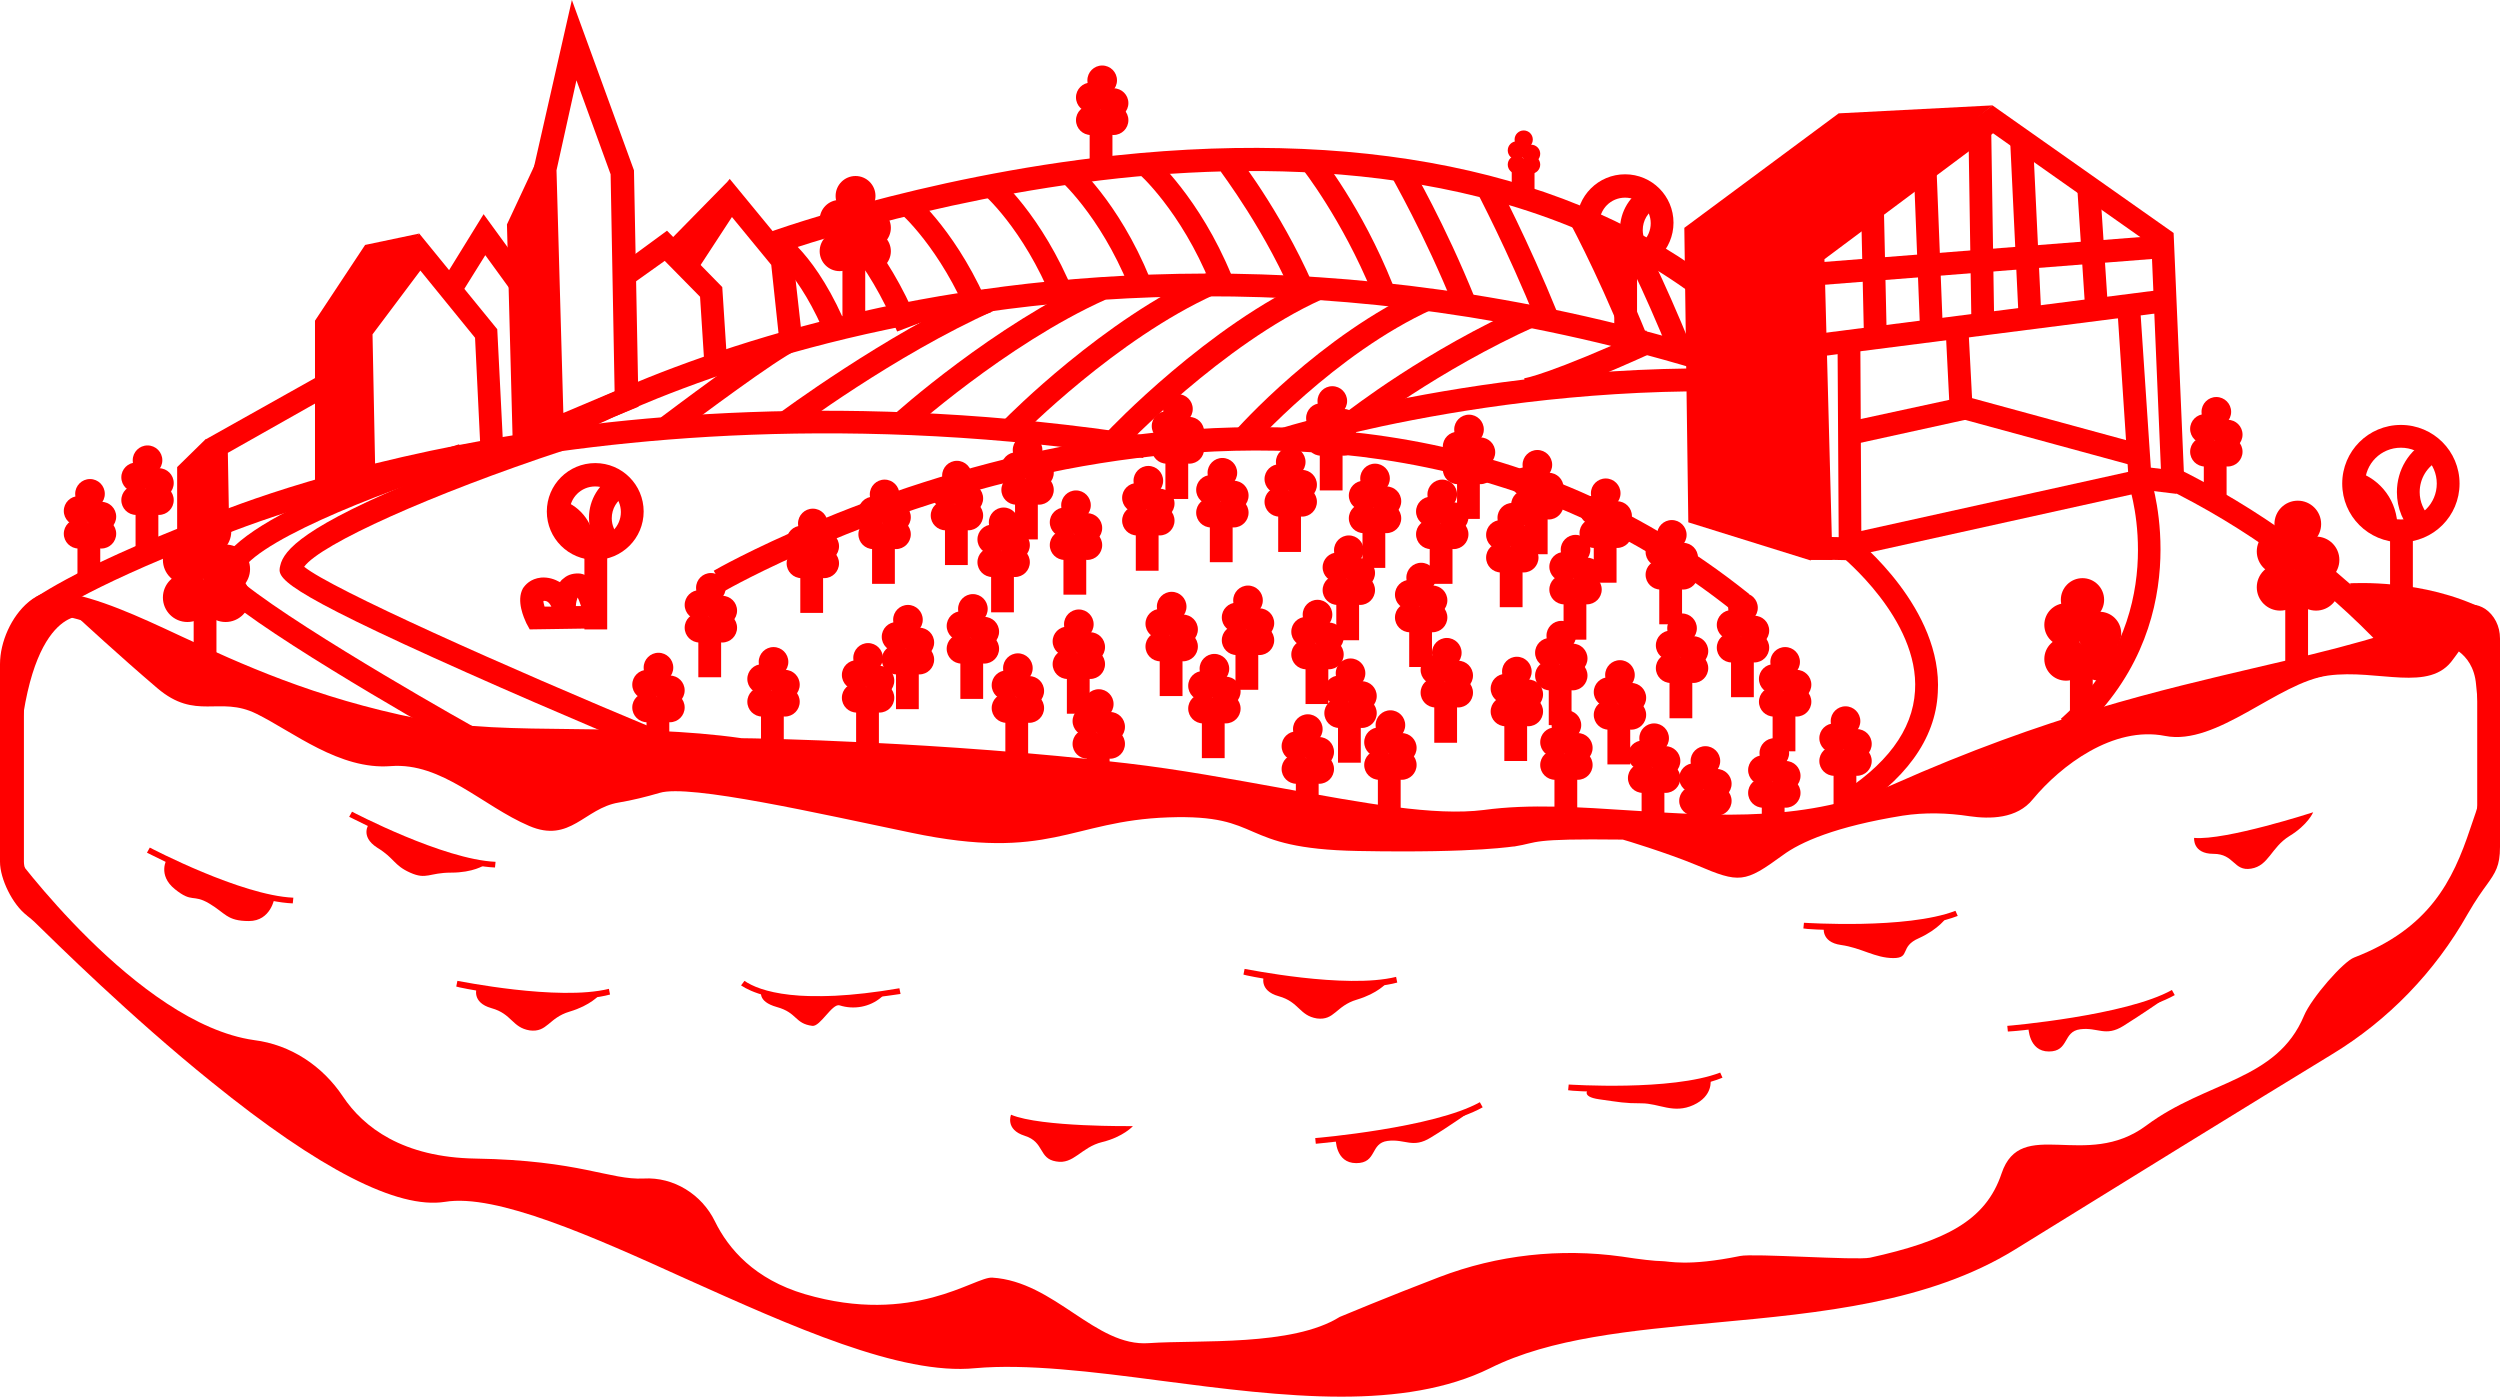 <?xml version="1.0" encoding="utf-8"?>
<svg version="1.1" id="Calque_2_1_" xmlns="http://www.w3.org/2000/svg" xmlns:xlink="http://www.w3.org/1999/xlink" x="0px"
	 y="0px" viewBox="0 0 438.9 245.2" style="enable-background:new 0 0 438.9 245.2;" xml:space="preserve">
<style type="text/css">
	.st0{fill:#FF0000;}
</style>
<g id="Calque_1-2">
	<g>
		<g>
			<path class="st0" d="M235.5,245.2c-10.1,0-21-1.4-31.7-2.8c-12.1-1.6-23.6-3-32.6-2.2c-13.1,1.3-32.3-7.4-50.8-15.7
				c-16.3-7.4-33.3-15-42.3-13.5c-8.3,1.3-22-5.7-40.9-21c-14.4-11.6-27.4-24.5-31.1-28.1c-0.4-0.4-0.8-0.7-1.3-1.1l-0.1-0.1
				c-2.5-1.9-4.7-6.4-4.7-9.4v-34.7c0-3.9,2-8.4,5-10.9c1.8-1.5,3.8-2.2,5.7-1.8c6.7,1.1,13.4,4.2,21.1,7.8
				c10.4,4.8,23.3,10.8,41.8,14.5c7.7,1.6,17.1,1.7,27.1,1.8c9.7,0.1,19.7,0.2,29.5,1.6c2.3,0,35.1,0.6,67.6,4.4
				c9.4,1.1,18.5,2.8,27.4,4.4c14.3,2.6,26.6,4.9,35.3,3.8l0.3,2l-0.3-2c8.1-1.1,16.8-0.5,26,0.1c15.3,1,31.1,2,45.9-4.6
				c27-12,46.7-16.5,64.1-20.6c12.9-3,24-5.6,35.3-10.6c1.5-0.6,3.1-0.5,4.5,0.4c1.6,1.1,2.6,3,2.6,5.2v36.6c0,3.3-0.8,4.5-2.3,6.6
				c-0.8,1.1-1.9,2.6-3.4,5.2c-5.7,10.1-13.9,18.6-23.8,24.6c-13.3,8.1-38.1,23.4-55.7,34.3c-15.1,9.3-34.1,11.1-52.5,12.8
				c-14.9,1.4-29,2.7-39.6,8C254.1,243.9,245.1,245.2,235.5,245.2L235.5,245.2z M177,236c8.2,0,17.5,1.2,27.3,2.5
				c20.3,2.6,41.2,5.3,55.6-1.9c11.2-5.6,25.7-6.9,41-8.4c17.9-1.7,36.5-3.4,50.7-12.2c17.6-10.9,42.5-26.1,55.7-34.3
				c9.3-5.7,17-13.7,22.4-23.1c1.6-2.9,2.8-4.5,3.7-5.7c1.2-1.6,1.5-2,1.5-4.1v-36.6c0-0.9-0.4-1.6-0.8-1.8
				c-0.3-0.2-0.5-0.1-0.6-0.1c-11.7,5.2-23,7.8-36,10.8c-17.2,4-36.7,8.5-63.4,20.3c-15.6,6.9-31.9,5.9-47.7,4.9
				c-9-0.6-17.5-1.1-25.2-0.1l0,0c-9.3,1.2-21.9-1.1-36.6-3.8c-8.8-1.6-17.8-3.3-27.1-4.4c-33.3-3.9-67-4.3-67.3-4.3l-0.3,0
				c-9.7-1.4-19.6-1.5-29.2-1.6c-10.2-0.1-19.8-0.2-27.9-1.9c-18.9-3.8-32.1-9.9-42.6-14.8c-7.5-3.4-13.9-6.4-20.1-7.5
				c-0.9-0.2-1.8,0.4-2.4,0.9c-2,1.7-3.5,5.1-3.5,7.8v34.7c0,1.8,1.7,5.1,3.1,6.2l0.1,0.1c0.6,0.4,1.2,0.9,1.7,1.4
				c18.8,18.9,54.3,50.2,68.5,48c10.2-1.6,26.9,5.9,44.6,13.8c18.1,8.1,36.7,16.5,48.8,15.4C172.8,236.1,174.9,236,177,236L177,236z
				"/>
			<path class="st0" d="M7.6,108.8l-2.5-3.1c0.3-0.2,7.3-5.7,29.7-14.3c1.3-0.6,17.6-7.8,45.9-13.3c26.6-5.2,69.1-9.6,120.6-1.6
				l-0.6,3.9c-50.9-7.9-92.8-3.5-119.1,1.6c-28.4,5.5-45,13-45.2,13.1L36.3,95C14.6,103.4,7.7,108.7,7.6,108.8L7.6,108.8z"/>
			<path class="st0" d="M434.4,110.5c-9.7-4.9-21.4-4.2-21.5-4.1l-0.3-4c0.5,0,12.9-0.8,23.6,4.6L434.4,110.5L434.4,110.5z"/>
			<path class="st0" d="M288,231.5c4.7,1.4,50.8-6.8,56.7-8.8c5.9-2.1,63.3-36.7,71.4-44.8c8-8.1,20.8-25.6,20.8-25.6s0-18.4-1.6-12
				c-0.3,1.4-0.9,3.1-1.6,5.1c-3.1,9.3-7.2,17.6-20.4,22.7c-1.9,0.7-7.5,7.1-8.8,10.2c-4.8,11.5-17.1,11.4-27.7,19.3
				c-10.6,7.9-22-1.7-25.4,8.4c-2.8,8.4-10,11.9-23.1,14.8c-2.5,0.5-20.5-0.8-22.8-0.3c-9.3,1.9-12.5,0.9-13.8,0.9
				c-1.1,0-3.8-0.3-7-0.8c-10.8-1.5-21.8-0.3-32,3.6c-8.9,3.4-17.5,7-17.5,7c-8.3,5.2-24.7,4-33.5,4.6c-9.4,0.7-16.5-10.8-27.5-11.5
				c-3.1-0.2-13.8,8.5-32.9,2.9c-8.8-2.6-13.4-7.9-15.8-12.8c-2.3-4.7-7.2-7.8-12.5-7.5c-5.9,0.3-11.2-3.2-29.5-3.5
				c-12.8-0.2-19.7-5.5-23.3-10.9c-3.6-5.4-9.2-9.1-15.6-9.9C24.1,179.7,2,149.3,2,149.3v4.9c0,0,46.6,42,55.4,49.2
				c8.9,7.3,23.8,5.4,29.4,6.1s71.2,30.9,80.2,28.8c9-2.1,74.3,5.9,78.2,5.5c3.9-0.3,11.7-4.9,11.7-4.9L288,231.5L288,231.5z"/>
			<path class="st0" d="M265.9,148.6c4.4-0.7,2.3-1.4,19-1.2c0.1,0,7.7,2.3,13,4.5c7.5,3.2,8.4,3.1,15-1.7c3.2-2.4,9.4-5.1,21.1-7
				c3.9-0.6,7.9-0.5,11.8,0.1c3.5,0.5,8.3,0.5,11.1-3c4.9-5.9,14.1-12.9,23.2-11.1c9.1,1.8,19.8-9.4,28.6-10.6
				c8.8-1.2,17.9,3.1,22-2.9c0,0,6-7.6,1.8-7.3s-29.3,9.8-47.1,13.8c-17.8,4-61.5,25.6-79.8,24.3c-18.3-1.3-41.4-2.3-41.4-2.3
				c-13.1,0.9-70.1-5.8-76.5-9.2s-74.9-4.2-74.9-4.2c-12.1-0.2-37.7,0.6-50.8-4.7c-13-5.3-48-18.8-48-18.8v1.4
				c0,0,6.8,6.3,13.6,12.1c6.8,5.8,10.9,1.3,17.4,4.5c6.5,3.2,14.6,9.9,23.6,9.2c9-0.7,16.1,7,24.3,10.5c7.2,3.1,9.7-3.1,15.7-4.1
				c2.4-0.4,4.8-1,7.2-1.7c5.2-1.6,28.3,3.7,44.2,7c24.3,5.1,27.9-2.1,45.1-2.7c17.2-0.6,11.7,5.5,33.3,5.9S265.9,148.5,265.9,148.6
				L265.9,148.6z"/>
			<path class="st0" d="M429,113.1c0,0,5.2,1,5.7,7.1c1.1,13.2,1.5-12.7,1.5-12.7L429,113.1z"/>
			<path class="st0" d="M14,108.2c0,0-10.7-0.8-11,32.2L2,114c0,0,4.1-10.2,9.5-9.9C16.8,104.3,14,108.2,14,108.2L14,108.2z"/>
			<path class="st0" d="M51.4,158.6c-9.4-0.4-24.9-8.6-25.6-8.9l0.5-0.9c0.2,0.1,16,8.4,25.2,8.8L51.4,158.6L51.4,158.6z"/>
			<path class="st0" d="M29.3,150.8c0,0-1.7,2.8,1.4,5.3s3.1,0.8,6,2.5s3.1,3.1,7,3.1s4.5-4.1,4.5-4.1S33.7,153.6,29.3,150.8
				L29.3,150.8z"/>
			<path class="st0" d="M86.9,152.3c-9.4-0.4-24.9-8.6-25.6-8.9l0.5-0.9c0.2,0.1,16,8.4,25.2,8.8L86.9,152.3z"/>
			<path class="st0" d="M64.8,144.6c0,0-1.7,2.2,1.4,4.2c3.1,1.9,2.9,3.1,5.8,4.4c2.9,1.3,3.3,0,7.2,0s5.8-1.3,5.8-1.3
				S69.2,147.9,64.8,144.6L64.8,144.6z"/>
			<path class="st0" d="M143.5,175.8c-7.7,0-11.6-1.6-13.4-2.8l0.6-0.8c2.6,1.8,9.7,4.3,27.2,1.3l0.2,1
				C152.1,175.4,147.3,175.8,143.5,175.8z"/>
			<path class="st0" d="M133.7,173.9c0,0-0.9,1.9,2.7,2.9s3.1,2.9,6.2,3.3c1.4,0.2,3.5-4,4.8-3.6c2.5,0.8,5.3,0.3,7.3-1.4
				c0.4-0.4,0.6-0.6,0.6-0.6S138.9,175.9,133.7,173.9L133.7,173.9z"/>
			<path class="st0" d="M237.6,173.3c-8.8,0-18.8-2-19.3-2.2l0.2-1c0.2,0,17.7,3.6,26.6,1.4l0.2,1
				C243.1,173.1,240.4,173.3,237.6,173.3L237.6,173.3z"/>
			<path class="st0" d="M221.9,171.3c0,0-1,2.6,2.6,3.6s3.6,3.4,6.7,3.9c3.1,0.4,3.3-2.2,7-3.3s5.2-2.9,5.2-2.9
				S227.1,173.3,221.9,171.3L221.9,171.3z"/>
			<path class="st0" d="M324.4,163.3c-4.3,0-7.5-0.2-7.8-0.3l0.1-1c0.2,0,18,1.2,26.6-2.1l0.4,0.9
				C338.5,162.8,330.4,163.3,324.4,163.3L324.4,163.3z"/>
			<path class="st0" d="M320.2,162.7c0,0-0.6,2.7,3,3.2c3.6,0.5,6,2.3,9.2,2.3c3.1,0,1-2,4.5-3.5c3.5-1.6,4.8-3.6,4.8-3.6
				S325.6,164,320.2,162.7L320.2,162.7z"/>
			<path class="st0" d="M283.2,191.7c-4.3,0-7.5-0.2-7.9-0.3l0.1-1c0.2,0,18,1.2,26.6-2.1l0.4,0.9
				C297.3,191.3,289.2,191.7,283.2,191.7L283.2,191.7z"/>
			<path class="st0" d="M279,191.1c0,0-1.8,1.4,1.8,1.9s4.3,0.7,7.4,0.7c3.1,0,5.6,1.9,9.1,0.3c3.5-1.6,3-4.4,3-4.4
				S284.4,192.4,279,191.1L279,191.1z"/>
			<path class="st0" d="M352.5,181.1l-0.1-1c0.2,0,20.9-1.8,28.9-6.3l0.5,0.9C373.6,179.3,353.4,181.1,352.5,181.1z"/>
			<path class="st0" d="M356.1,180.3c0,0,0,4.3,3.6,4.3s2.4-3.5,5.5-3.9s4.4,1.4,7.6-0.6s7.1-4.7,7.1-4.7S361.6,180.8,356.1,180.3
				L356.1,180.3z"/>
			<path class="st0" d="M385.2,147.1c0,0-0.3,2.8,3.4,2.8c3.7,0,3.5,3.1,6.6,2.6s3.5-3.7,6.7-5.7c3.3-2,4.2-4.2,4.2-4.2
				S390.7,147.6,385.2,147.1z"/>
		</g>
		<path class="st0" d="M304.5,107.5c-39.7-31.9-85.8-31.2-117.4-25.1c-34.4,6.7-59.6,21.2-59.8,21.3l-2-3.5
			c0.3-0.2,26-14.9,61.1-21.8c32.4-6.3,79.7-7,120.7,25.9L304.5,107.5z"/>
		<path class="st0" d="M418.6,114c-11.1-11.8-24.2-21.4-39-28.6l1.8-3.6c15.2,7.4,28.8,17.3,40.2,29.5L418.6,114L418.6,114z"/>
		<path class="st0" d="M226,79l-1.2-3.8c0.4-0.1,44.3-14,94.3-9.7l-0.3,4C269.6,65.3,226.5,78.9,226,79z"/>
		<path class="st0" d="M95.3,79.5l-2.1-3.4c0.9-0.6,23.1-13.9,61.3-22.1c35.2-7.5,91-11.7,157,11l-1.3,3.8
			c-65.1-22.4-120.1-18.3-154.7-10.9C118,65.8,95.6,79.3,95.3,79.5L95.3,79.5z"/>
		<polygon class="st0" points="62,84.1 61.3,57.4 73.6,41 87.3,57.8 88.4,79.7 84.4,79.9 83.4,59.3 73.8,47.5 65.4,58.7 65.9,84 		
			"/>
		<polygon class="st0" points="73.6,41 64.1,43 55.3,56.3 55.3,84.6 64.2,83 63.3,57.8 		"/>
		<path class="st0" d="M95.1,78.4l-1.4-48.9L100.4,0l10.9,29.9l0.8,41.5L95.1,78.4L95.1,78.4z M97.7,29.9l1.2,42.6l9-3.8l-0.7-38.1
			l-6-16.5L97.7,29.9L97.7,29.9z"/>
		<polygon class="st0" points="94,28.7 89,39.4 90,77.2 97.9,76.4 		"/>
		<polygon class="st0" points="90.5,52.1 85.2,44.8 80.9,51.7 77.5,49.6 84.9,37.6 93.7,49.7 		"/>
		<polygon class="st0" points="36.2,90.9 36,77.2 56.5,65.7 58.4,69.1 40,79.5 40.2,90.8 		"/>
		<polygon class="st0" points="36.1,77.1 31.1,82 31.1,94.2 38.8,90.8 		"/>
		<polygon class="st0" points="123.6,63 122.9,52.1 116.7,45.8 111.5,49.5 109.2,46.3 117.1,40.5 126.8,50.4 127.6,62.8 		"/>
		<polygon class="st0" points="136.7,58.7 135.4,46.5 128.5,38.1 122.1,47.9 118.8,45.7 128.1,31.4 139.2,44.9 140.7,58.3 		"/>
		<polygon class="st0" points="128.1,31.5 117.7,42.1 120.2,45.7 		"/>
		<polygon class="st0" points="317.7,98.3 316.3,43.6 349.8,18.5 381.6,40.9 383.5,85.2 379.5,85.4 377.7,43 349.9,23.4 320.3,45.5 
			321.7,98.3 		"/>
		<polygon class="st0" points="349.8,18.5 322.8,19.9 295.7,40 296.4,91.7 317.9,98.4 317,51.2 318.4,44.3 		"/>
		
			<rect x="318.5" y="54.8" transform="matrix(0.992 -0.127 0.127 0.992 -4.39 44.757)" class="st0" width="61.1" height="4"/>
		
			<rect x="326.9" y="36.9" transform="matrix(1 -2.216387e-02 2.216387e-02 1 -0.976 7.302)" class="st0" width="4" height="21.5"/>
		
			<rect x="365.3" y="33.1" transform="matrix(0.998 -6.540313e-02 6.540313e-02 0.998 -2.033 24.116)" class="st0" width="4" height="20.1"/>
		
			<rect x="336.6" y="29.9" transform="matrix(0.999 -3.925982e-02 3.925982e-02 0.999 -1.449 13.329)" class="st0" width="4" height="27.4"/>
		
			<rect x="353.6" y="25" transform="matrix(0.999 -4.780380e-02 4.780380e-02 0.999 -1.52 17.047)" class="st0" width="4" height="30.6"/>
		
			<rect x="345.8" y="23.2" transform="matrix(1 -1.535829e-02 1.535829e-02 1 -0.571 5.346)" class="st0" width="4" height="33.4"/>
		
			<rect x="318.1" y="43.7" transform="matrix(0.997 -7.845910e-02 7.845910e-02 0.997 -2.507 27.545)" class="st0" width="62.4" height="4"/>
		<polygon class="st0" points="326.8,98.4 317.8,98.2 317.9,94.2 322.8,94.3 322.6,60 326.6,60 		"/>
		<polygon class="st0" points="382.1,86.7 373.8,85.7 371.7,53.9 375.7,53.6 377.6,82.1 382.5,82.7 		"/>
		<path class="st0" d="M139.1,75.8l-2.4-3.2c0.2-0.1,18.4-13.7,36.3-21.8l1.6,3.7C157.1,62.3,139.3,75.6,139.1,75.8z"/>
		<path class="st0" d="M159.3,76.1l-2.7-3c0.7-0.7,18-16.1,35.9-24.2l1.6,3.7C176.7,60.4,159.4,75.9,159.3,76.1z"/>
		<path class="st0" d="M179.3,76.4l-2.9-2.8c0.7-0.7,17.3-17.5,35.3-25.6l1.6,3.7C196,59.5,179.5,76.2,179.3,76.4L179.3,76.4z"/>
		<path class="st0" d="M197.1,78.8l-2.9-2.8c0.7-0.8,18.1-19,36.2-27.1l1.6,3.7C214.7,60.4,197.3,78.6,197.1,78.8L197.1,78.8z"/>
		<path class="st0" d="M219.7,78.5l-3-2.7c0.6-0.7,15.1-17,33.2-25.2l1.6,3.7C234.3,62.1,219.9,78.3,219.7,78.5z"/>
		<path class="st0" d="M238.8,75.6l-2.5-3.2c0.6-0.4,13.9-10.9,31.9-18.9l1.6,3.7C252.4,65,238.9,75.5,238.8,75.6L238.8,75.6z"/>
		<path class="st0" d="M268.1,70.4l-0.5-4c0.2,0,4.4-0.7,21.4-8.4l1.6,3.7C273,69.7,268.5,70.4,268.1,70.4L268.1,70.4z"/>
		<path class="st0" d="M118.4,76.5l-2.4-3.2c0.7-0.5,17.4-13.2,22.1-15.4l1.7,3.6C136.2,63.2,123.2,72.9,118.4,76.5z"/>
		<g>
			<rect x="140.5" y="100.3" class="st0" width="4" height="7.3"/>
			<circle class="st0" cx="140.7" cy="98.9" r="2.6"/>
			<circle class="st0" cx="144.7" cy="98.9" r="2.6"/>
			<circle class="st0" cx="140.7" cy="94.9" r="2.6"/>
			<circle class="st0" cx="144.7" cy="95.9" r="2.6"/>
			<circle class="st0" cx="142.7" cy="91.9" r="2.6"/>
		</g>
		<g>
			<rect x="153.1" y="95.2" class="st0" width="4" height="7.3"/>
			<circle class="st0" cx="153.3" cy="93.8" r="2.6"/>
			<circle class="st0" cx="157.3" cy="93.8" r="2.6"/>
			<circle class="st0" cx="153.3" cy="89.8" r="2.6"/>
			<circle class="st0" cx="157.3" cy="90.8" r="2.6"/>
			<circle class="st0" cx="155.3" cy="86.8" r="2.6"/>
		</g>
		<g>
			<rect x="165.9" y="91.9" class="st0" width="4" height="7.3"/>
			<circle class="st0" cx="166" cy="90.5" r="2.6"/>
			<circle class="st0" cx="170" cy="90.5" r="2.6"/>
			<circle class="st0" cx="166" cy="86.5" r="2.6"/>
			<circle class="st0" cx="170" cy="87.5" r="2.6"/>
			<circle class="st0" cx="168" cy="83.5" r="2.6"/>
		</g>
		<g>
			<rect x="178.2" y="87.4" class="st0" width="4" height="7.3"/>
			<circle class="st0" cx="178.4" cy="86" r="2.6"/>
			<circle class="st0" cx="182.4" cy="86" r="2.6"/>
			<circle class="st0" cx="178.4" cy="82" r="2.6"/>
			<circle class="st0" cx="182.4" cy="83" r="2.6"/>
			<circle class="st0" cx="180.4" cy="79" r="2.6"/>
		</g>
		<g>
			<rect x="204.6" y="80.3" class="st0" width="4" height="7.3"/>
			<circle class="st0" cx="204.8" cy="78.8" r="2.6"/>
			<circle class="st0" cx="208.8" cy="78.8" r="2.6"/>
			<circle class="st0" cx="204.8" cy="74.8" r="2.6"/>
			<circle class="st0" cx="208.8" cy="75.8" r="2.6"/>
			<circle class="st0" cx="206.8" cy="71.8" r="2.6"/>
		</g>
		<g>
			<rect x="231.7" y="78.8" class="st0" width="4" height="7.3"/>
			<circle class="st0" cx="231.9" cy="77.4" r="2.6"/>
			<circle class="st0" cx="235.9" cy="77.4" r="2.6"/>
			<circle class="st0" cx="231.9" cy="73.4" r="2.6"/>
			<circle class="st0" cx="235.9" cy="74.4" r="2.6"/>
			<circle class="st0" cx="233.9" cy="70.4" r="2.6"/>
		</g>
		<g>
			<rect x="255.8" y="83.8" class="st0" width="4" height="7.3"/>
			<circle class="st0" cx="255.9" cy="82.4" r="2.6"/>
			<circle class="st0" cx="259.9" cy="82.4" r="2.6"/>
			<circle class="st0" cx="255.9" cy="78.4" r="2.6"/>
			<circle class="st0" cx="259.9" cy="79.4" r="2.6"/>
			<circle class="st0" cx="257.9" cy="75.4" r="2.6"/>
		</g>
		<g>
			<rect x="267.7" y="90" class="st0" width="4" height="7.3"/>
			<circle class="st0" cx="267.9" cy="88.6" r="2.6"/>
			<circle class="st0" cx="271.9" cy="88.6" r="2.6"/>
			<circle class="st0" cx="267.9" cy="84.6" r="2.6"/>
			<circle class="st0" cx="271.9" cy="85.6" r="2.6"/>
			<circle class="st0" cx="269.9" cy="81.6" r="2.6"/>
		</g>
		<g>
			<rect x="279.8" y="95" class="st0" width="4" height="7.3"/>
			<circle class="st0" cx="279.9" cy="93.6" r="2.6"/>
			<circle class="st0" cx="283.9" cy="93.6" r="2.6"/>
			<circle class="st0" cx="279.9" cy="89.6" r="2.6"/>
			<circle class="st0" cx="283.9" cy="90.6" r="2.6"/>
			<circle class="st0" cx="281.9" cy="86.6" r="2.6"/>
		</g>
		<g>
			<rect x="291.3" y="102.3" class="st0" width="4" height="7.3"/>
			<circle class="st0" cx="291.5" cy="100.9" r="2.6"/>
			<circle class="st0" cx="295.5" cy="100.9" r="2.6"/>
			<circle class="st0" cx="291.5" cy="96.9" r="2.6"/>
			<circle class="st0" cx="295.5" cy="97.9" r="2.6"/>
			<circle class="st0" cx="293.5" cy="93.9" r="2.6"/>
		</g>
		<g>
			<rect x="174" y="100.2" class="st0" width="4" height="7.3"/>
			<circle class="st0" cx="174.2" cy="98.7" r="2.6"/>
			<circle class="st0" cx="178.2" cy="98.7" r="2.6"/>
			<circle class="st0" cx="174.2" cy="94.7" r="2.6"/>
			<circle class="st0" cx="178.2" cy="95.7" r="2.6"/>
			<circle class="st0" cx="176.2" cy="91.7" r="2.6"/>
		</g>
		<g>
			<rect x="186.7" y="97.1" class="st0" width="4" height="7.3"/>
			<circle class="st0" cx="186.9" cy="95.7" r="2.6"/>
			<circle class="st0" cx="190.9" cy="95.7" r="2.6"/>
			<circle class="st0" cx="186.9" cy="91.7" r="2.6"/>
			<circle class="st0" cx="190.9" cy="92.7" r="2.6"/>
			<circle class="st0" cx="188.9" cy="88.7" r="2.6"/>
		</g>
		<g>
			<rect x="199.4" y="92.9" class="st0" width="4" height="7.3"/>
			<circle class="st0" cx="199.6" cy="91.4" r="2.6"/>
			<circle class="st0" cx="203.6" cy="91.4" r="2.6"/>
			<circle class="st0" cx="199.6" cy="87.4" r="2.6"/>
			<circle class="st0" cx="203.6" cy="88.4" r="2.6"/>
			<circle class="st0" cx="201.6" cy="84.4" r="2.6"/>
		</g>
		<g>
			<rect x="212.4" y="91.4" class="st0" width="4" height="7.3"/>
			<circle class="st0" cx="212.6" cy="90" r="2.6"/>
			<circle class="st0" cx="216.6" cy="90" r="2.6"/>
			<circle class="st0" cx="212.6" cy="86" r="2.6"/>
			<circle class="st0" cx="216.6" cy="87" r="2.6"/>
			<circle class="st0" cx="214.6" cy="83" r="2.6"/>
		</g>
		<g>
			<rect x="224.4" y="89.6" class="st0" width="4" height="7.3"/>
			<circle class="st0" cx="224.6" cy="88.1" r="2.6"/>
			<circle class="st0" cx="228.6" cy="88.1" r="2.6"/>
			<circle class="st0" cx="224.6" cy="84.1" r="2.6"/>
			<circle class="st0" cx="228.6" cy="85.1" r="2.6"/>
			<circle class="st0" cx="226.6" cy="81.1" r="2.6"/>
		</g>
		<g>
			<rect x="239.2" y="92.4" class="st0" width="4" height="7.3"/>
			<circle class="st0" cx="239.4" cy="91" r="2.6"/>
			<circle class="st0" cx="243.4" cy="91" r="2.6"/>
			<circle class="st0" cx="239.4" cy="87" r="2.6"/>
			<circle class="st0" cx="243.4" cy="88" r="2.6"/>
			<circle class="st0" cx="241.4" cy="84" r="2.6"/>
		</g>
		<g>
			<rect x="251" y="95.2" class="st0" width="4" height="7.3"/>
			<circle class="st0" cx="251.2" cy="93.8" r="2.6"/>
			<circle class="st0" cx="255.2" cy="93.8" r="2.6"/>
			<circle class="st0" cx="251.2" cy="89.8" r="2.6"/>
			<circle class="st0" cx="255.2" cy="90.8" r="2.6"/>
			<circle class="st0" cx="253.2" cy="86.8" r="2.6"/>
		</g>
		<g>
			<rect x="263.3" y="99.3" class="st0" width="4" height="7.3"/>
			<circle class="st0" cx="263.5" cy="97.9" r="2.6"/>
			<circle class="st0" cx="267.5" cy="97.9" r="2.6"/>
			<circle class="st0" cx="263.5" cy="93.9" r="2.6"/>
			<circle class="st0" cx="267.5" cy="94.9" r="2.6"/>
			<circle class="st0" cx="265.5" cy="90.9" r="2.6"/>
		</g>
		<g>
			<rect x="274.5" y="105" class="st0" width="4" height="7.3"/>
			<circle class="st0" cx="274.6" cy="103.5" r="2.6"/>
			<circle class="st0" cx="278.6" cy="103.5" r="2.6"/>
			<circle class="st0" cx="274.6" cy="99.5" r="2.6"/>
			<circle class="st0" cx="278.6" cy="100.5" r="2.6"/>
			<circle class="st0" cx="276.6" cy="96.5" r="2.6"/>
		</g>
		<g>
			<rect x="168.6" y="115.4" class="st0" width="4" height="7.3"/>
			<circle class="st0" cx="168.8" cy="113.9" r="2.6"/>
			<circle class="st0" cx="172.8" cy="113.9" r="2.6"/>
			<circle class="st0" cx="168.8" cy="109.9" r="2.6"/>
			<circle class="st0" cx="172.8" cy="110.9" r="2.6"/>
			<circle class="st0" cx="170.8" cy="106.9" r="2.6"/>
		</g>
		<g>
			<rect x="157.3" y="117.2" class="st0" width="4" height="7.3"/>
			<circle class="st0" cx="157.4" cy="115.8" r="2.6"/>
			<circle class="st0" cx="161.4" cy="115.8" r="2.6"/>
			<circle class="st0" cx="157.4" cy="111.8" r="2.6"/>
			<circle class="st0" cx="161.4" cy="112.8" r="2.6"/>
			<circle class="st0" cx="159.4" cy="108.8" r="2.6"/>
		</g>
		<g>
			<rect x="176.5" y="125.8" class="st0" width="4" height="7.3"/>
			<circle class="st0" cx="176.7" cy="124.3" r="2.6"/>
			<circle class="st0" cx="180.7" cy="124.3" r="2.6"/>
			<circle class="st0" cx="176.7" cy="120.3" r="2.6"/>
			<circle class="st0" cx="180.7" cy="121.3" r="2.6"/>
			<circle class="st0" cx="178.7" cy="117.3" r="2.6"/>
		</g>
		<g>
			<rect x="187.3" y="118" class="st0" width="4" height="7.3"/>
			<circle class="st0" cx="187.4" cy="116.6" r="2.6"/>
			<circle class="st0" cx="191.4" cy="116.6" r="2.6"/>
			<circle class="st0" cx="187.4" cy="112.6" r="2.6"/>
			<circle class="st0" cx="191.4" cy="113.6" r="2.6"/>
			<circle class="st0" cx="189.4" cy="109.6" r="2.6"/>
		</g>
		<g>
			<rect x="203.6" y="114.9" class="st0" width="4" height="7.3"/>
			<circle class="st0" cx="203.7" cy="113.5" r="2.6"/>
			<circle class="st0" cx="207.7" cy="113.5" r="2.6"/>
			<circle class="st0" cx="203.7" cy="109.5" r="2.6"/>
			<circle class="st0" cx="207.7" cy="110.5" r="2.6"/>
			<circle class="st0" cx="205.7" cy="106.5" r="2.6"/>
		</g>
		<g>
			<rect x="216.9" y="113.8" class="st0" width="4" height="7.3"/>
			<circle class="st0" cx="217.1" cy="112.4" r="2.6"/>
			<circle class="st0" cx="221.1" cy="112.4" r="2.6"/>
			<circle class="st0" cx="217.1" cy="108.4" r="2.6"/>
			<circle class="st0" cx="221.1" cy="109.4" r="2.6"/>
			<circle class="st0" cx="219.1" cy="105.4" r="2.6"/>
		</g>
		<g>
			<rect x="229.2" y="116.3" class="st0" width="4" height="7.3"/>
			<circle class="st0" cx="229.3" cy="114.9" r="2.6"/>
			<circle class="st0" cx="233.3" cy="114.9" r="2.6"/>
			<circle class="st0" cx="229.3" cy="110.9" r="2.6"/>
			<circle class="st0" cx="233.3" cy="111.9" r="2.6"/>
			<circle class="st0" cx="231.3" cy="107.9" r="2.6"/>
		</g>
		<g>
			<rect x="190.8" y="132" class="st0" width="4" height="7.3"/>
			<circle class="st0" cx="190.9" cy="130.6" r="2.6"/>
			<circle class="st0" cx="194.9" cy="130.6" r="2.6"/>
			<circle class="st0" cx="190.9" cy="126.6" r="2.6"/>
			<circle class="st0" cx="194.9" cy="127.6" r="2.6"/>
			<circle class="st0" cx="192.9" cy="123.6" r="2.6"/>
		</g>
		<g>
			<rect x="211" y="125.8" class="st0" width="4" height="7.3"/>
			<circle class="st0" cx="211.2" cy="124.4" r="2.6"/>
			<circle class="st0" cx="215.2" cy="124.4" r="2.6"/>
			<circle class="st0" cx="211.2" cy="120.4" r="2.6"/>
			<circle class="st0" cx="215.2" cy="121.4" r="2.6"/>
			<circle class="st0" cx="213.2" cy="117.4" r="2.6"/>
		</g>
		<g>
			<rect x="227.5" y="136.4" class="st0" width="4" height="7.3"/>
			<circle class="st0" cx="227.6" cy="135" r="2.6"/>
			<circle class="st0" cx="231.6" cy="135" r="2.6"/>
			<circle class="st0" cx="227.6" cy="131" r="2.6"/>
			<circle class="st0" cx="231.6" cy="132" r="2.6"/>
			<circle class="st0" cx="229.6" cy="128" r="2.6"/>
		</g>
		<g>
			<rect x="234.9" y="126.6" class="st0" width="4" height="7.3"/>
			<circle class="st0" cx="235.1" cy="125.2" r="2.6"/>
			<circle class="st0" cx="239.1" cy="125.2" r="2.6"/>
			<circle class="st0" cx="235.1" cy="121.2" r="2.6"/>
			<circle class="st0" cx="239.1" cy="122.2" r="2.6"/>
			<circle class="st0" cx="237.1" cy="118.2" r="2.6"/>
		</g>
		<g>
			<rect x="241.9" y="135.7" class="st0" width="4" height="7.3"/>
			<circle class="st0" cx="242.1" cy="134.3" r="2.6"/>
			<circle class="st0" cx="246.1" cy="134.3" r="2.6"/>
			<circle class="st0" cx="242.1" cy="130.3" r="2.6"/>
			<circle class="st0" cx="246.1" cy="131.3" r="2.6"/>
			<circle class="st0" cx="244.1" cy="127.3" r="2.6"/>
		</g>
		<g>
			<rect x="251.8" y="123.1" class="st0" width="4" height="7.3"/>
			<circle class="st0" cx="252" cy="121.6" r="2.6"/>
			<circle class="st0" cx="256" cy="121.6" r="2.6"/>
			<circle class="st0" cx="252" cy="117.6" r="2.6"/>
			<circle class="st0" cx="256" cy="118.6" r="2.6"/>
			<circle class="st0" cx="254" cy="114.6" r="2.6"/>
		</g>
		<g>
			<rect x="271.9" y="120" class="st0" width="4" height="7.3"/>
			<circle class="st0" cx="272.1" cy="118.6" r="2.6"/>
			<circle class="st0" cx="276.1" cy="118.6" r="2.6"/>
			<circle class="st0" cx="272.1" cy="114.6" r="2.6"/>
			<circle class="st0" cx="276.1" cy="115.6" r="2.6"/>
			<circle class="st0" cx="274.1" cy="111.6" r="2.6"/>
		</g>
		<g>
			<rect x="264.1" y="126.3" class="st0" width="4" height="7.3"/>
			<circle class="st0" cx="264.3" cy="124.9" r="2.6"/>
			<circle class="st0" cx="268.3" cy="124.9" r="2.6"/>
			<circle class="st0" cx="264.3" cy="120.9" r="2.6"/>
			<circle class="st0" cx="268.3" cy="121.9" r="2.6"/>
			<circle class="st0" cx="266.3" cy="117.9" r="2.6"/>
		</g>
		<g>
			<rect x="272.9" y="135.7" class="st0" width="4" height="7.3"/>
			<circle class="st0" cx="273" cy="134.3" r="2.6"/>
			<circle class="st0" cx="277" cy="134.3" r="2.6"/>
			<circle class="st0" cx="273" cy="130.3" r="2.6"/>
			<circle class="st0" cx="277" cy="131.3" r="2.6"/>
			<circle class="st0" cx="275" cy="127.3" r="2.6"/>
		</g>
		<g>
			<rect x="282.2" y="126.9" class="st0" width="4" height="7.3"/>
			<circle class="st0" cx="282.4" cy="125.5" r="2.6"/>
			<circle class="st0" cx="286.4" cy="125.5" r="2.6"/>
			<circle class="st0" cx="282.4" cy="121.5" r="2.6"/>
			<circle class="st0" cx="286.4" cy="122.5" r="2.6"/>
			<circle class="st0" cx="284.4" cy="118.5" r="2.6"/>
		</g>
		<g>
			<rect x="288.2" y="138" class="st0" width="4" height="7.3"/>
			<circle class="st0" cx="288.4" cy="136.6" r="2.6"/>
			<circle class="st0" cx="292.4" cy="136.6" r="2.6"/>
			<circle class="st0" cx="288.4" cy="132.6" r="2.6"/>
			<circle class="st0" cx="292.4" cy="133.6" r="2.6"/>
			<circle class="st0" cx="290.4" cy="129.6" r="2.6"/>
		</g>
		<g>
			<rect x="293.1" y="118.8" class="st0" width="4" height="7.3"/>
			<circle class="st0" cx="293.3" cy="117.3" r="2.6"/>
			<circle class="st0" cx="297.3" cy="117.3" r="2.6"/>
			<circle class="st0" cx="293.3" cy="113.3" r="2.6"/>
			<circle class="st0" cx="297.3" cy="114.3" r="2.6"/>
			<circle class="st0" cx="295.3" cy="110.3" r="2.6"/>
		</g>
		<g>
			<rect x="303.9" y="115.1" class="st0" width="4" height="7.3"/>
			<circle class="st0" cx="304" cy="113.7" r="2.6"/>
			<circle class="st0" cx="308" cy="113.7" r="2.6"/>
			<circle class="st0" cx="304" cy="109.7" r="2.6"/>
			<circle class="st0" cx="308" cy="110.7" r="2.6"/>
			<circle class="st0" cx="306" cy="106.7" r="2.6"/>
		</g>
		<g>
			<rect x="297.2" y="142.1" class="st0" width="4" height="7.3"/>
			<circle class="st0" cx="297.4" cy="140.6" r="2.6"/>
			<circle class="st0" cx="301.4" cy="140.6" r="2.6"/>
			<circle class="st0" cx="297.4" cy="136.6" r="2.6"/>
			<circle class="st0" cx="301.4" cy="137.6" r="2.6"/>
			<circle class="st0" cx="299.4" cy="133.6" r="2.6"/>
		</g>
		<g>
			<rect x="309.3" y="140.6" class="st0" width="4" height="7.3"/>
			<circle class="st0" cx="309.5" cy="139.2" r="2.6"/>
			<circle class="st0" cx="313.5" cy="139.2" r="2.6"/>
			<circle class="st0" cx="309.5" cy="135.2" r="2.6"/>
			<circle class="st0" cx="313.5" cy="136.2" r="2.6"/>
			<circle class="st0" cx="311.5" cy="132.2" r="2.6"/>
		</g>
		<g>
			<rect x="311.2" y="124.6" class="st0" width="4" height="7.3"/>
			<circle class="st0" cx="311.4" cy="123.2" r="2.6"/>
			<circle class="st0" cx="315.4" cy="123.2" r="2.6"/>
			<circle class="st0" cx="311.4" cy="119.2" r="2.6"/>
			<circle class="st0" cx="315.4" cy="120.2" r="2.6"/>
			<circle class="st0" cx="313.4" cy="116.2" r="2.6"/>
		</g>
		<g>
			<rect x="321.9" y="135.1" class="st0" width="4" height="7.3"/>
			<circle class="st0" cx="322" cy="133.6" r="2.6"/>
			<circle class="st0" cx="326" cy="133.6" r="2.6"/>
			<circle class="st0" cx="322" cy="129.6" r="2.6"/>
			<circle class="st0" cx="326" cy="130.6" r="2.6"/>
			<circle class="st0" cx="324" cy="126.6" r="2.6"/>
		</g>
		<g>
			<rect x="150.3" y="123.9" class="st0" width="4" height="7.3"/>
			<circle class="st0" cx="150.4" cy="122.5" r="2.6"/>
			<circle class="st0" cx="154.4" cy="122.5" r="2.6"/>
			<circle class="st0" cx="150.4" cy="118.5" r="2.6"/>
			<circle class="st0" cx="154.4" cy="119.5" r="2.6"/>
			<circle class="st0" cx="152.4" cy="115.5" r="2.6"/>
		</g>
		<g>
			<rect x="147.9" y="46.1" class="st0" width="4" height="10.1"/>
			<circle class="st0" cx="147.4" cy="44.1" r="3.5"/>
			<circle class="st0" cx="152.9" cy="44.1" r="3.5"/>
			<circle class="st0" cx="147.4" cy="38.6" r="3.5"/>
			<circle class="st0" cx="152.9" cy="40" r="3.5"/>
			<circle class="st0" cx="150.2" cy="34.4" r="3.5"/>
		</g>
		<g>
			<rect x="122.6" y="111.6" class="st0" width="4" height="7.3"/>
			<circle class="st0" cx="122.8" cy="110.2" r="2.6"/>
			<circle class="st0" cx="126.8" cy="110.2" r="2.6"/>
			<circle class="st0" cx="122.8" cy="106.2" r="2.6"/>
			<circle class="st0" cx="126.8" cy="107.2" r="2.6"/>
			<circle class="st0" cx="124.8" cy="103.2" r="2.6"/>
		</g>
		<g>
			<rect x="113.5" y="125.7" class="st0" width="4" height="7.3"/>
			<circle class="st0" cx="113.6" cy="124.2" r="2.6"/>
			<circle class="st0" cx="117.6" cy="124.2" r="2.6"/>
			<circle class="st0" cx="113.6" cy="120.2" r="2.6"/>
			<circle class="st0" cx="117.6" cy="121.2" r="2.6"/>
			<circle class="st0" cx="115.6" cy="117.2" r="2.6"/>
		</g>
		<g>
			<rect x="133.6" y="124.6" class="st0" width="4" height="7.3"/>
			<circle class="st0" cx="133.8" cy="123.2" r="2.6"/>
			<circle class="st0" cx="137.8" cy="123.2" r="2.6"/>
			<circle class="st0" cx="133.8" cy="119.2" r="2.6"/>
			<circle class="st0" cx="137.8" cy="120.2" r="2.6"/>
			<circle class="st0" cx="135.8" cy="116.2" r="2.6"/>
		</g>
		<g>
			<rect x="234.6" y="105.1" class="st0" width="4" height="7.3"/>
			<circle class="st0" cx="234.8" cy="103.6" r="2.6"/>
			<circle class="st0" cx="238.8" cy="103.6" r="2.6"/>
			<circle class="st0" cx="234.8" cy="99.6" r="2.6"/>
			<circle class="st0" cx="238.8" cy="100.6" r="2.6"/>
			<circle class="st0" cx="236.8" cy="96.6" r="2.6"/>
		</g>
		<g>
			<rect x="247.4" y="109.8" class="st0" width="4" height="7.3"/>
			<circle class="st0" cx="247.5" cy="108.4" r="2.6"/>
			<circle class="st0" cx="251.5" cy="108.4" r="2.6"/>
			<circle class="st0" cx="247.5" cy="104.4" r="2.6"/>
			<circle class="st0" cx="251.5" cy="105.4" r="2.6"/>
			<circle class="st0" cx="249.5" cy="101.4" r="2.6"/>
		</g>
		<g>
			<rect x="23.8" y="89.2" class="st0" width="4" height="7.3"/>
			<circle class="st0" cx="23.9" cy="87.8" r="2.6"/>
			<circle class="st0" cx="27.9" cy="87.8" r="2.6"/>
			<circle class="st0" cx="23.9" cy="83.8" r="2.6"/>
			<circle class="st0" cx="27.9" cy="84.8" r="2.6"/>
			<circle class="st0" cx="25.9" cy="80.8" r="2.6"/>
		</g>
		<g>
			<rect x="13.6" y="95.1" class="st0" width="4" height="7.3"/>
			<circle class="st0" cx="13.8" cy="93.7" r="2.6"/>
			<circle class="st0" cx="17.8" cy="93.7" r="2.6"/>
			<circle class="st0" cx="13.8" cy="89.7" r="2.6"/>
			<circle class="st0" cx="17.8" cy="90.7" r="2.6"/>
			<circle class="st0" cx="15.8" cy="86.7" r="2.6"/>
		</g>
		<g>
			<rect x="386.9" y="80.8" class="st0" width="4" height="7.3"/>
			<circle class="st0" cx="387.1" cy="79.3" r="2.6"/>
			<circle class="st0" cx="391.1" cy="79.3" r="2.6"/>
			<circle class="st0" cx="387.1" cy="75.3" r="2.6"/>
			<circle class="st0" cx="391.1" cy="76.3" r="2.6"/>
			<circle class="st0" cx="389.1" cy="72.3" r="2.6"/>
		</g>
		<g>
			<rect x="283.4" y="46.3" class="st0" width="4" height="13.5"/>
			<g>
				<path class="st0" d="M285.3,47.6c-4.7,0-8.5-3.8-8.5-8.5s3.8-8.5,8.5-8.5s8.5,3.8,8.5,8.5S290,47.6,285.3,47.6z M285.3,34.7
					c-2.5,0-4.5,2-4.5,4.5s2,4.5,4.5,4.5s4.5-2,4.5-4.5S287.8,34.7,285.3,34.7z"/>
				<path class="st0" d="M286.9,46.3c-1.6-1.6-2.5-3.8-2.5-6c0-3.2,1.8-6.1,4.6-7.5l1.8,3.6c-1.5,0.8-2.4,2.3-2.4,4
					c0,1.2,0.5,2.3,1.3,3.2L286.9,46.3L286.9,46.3z"/>
				<path class="st0" d="M285.3,45.4l-4-0.3c0-2-1.2-3.7-3.1-4.3l1.2-3.8c3.5,1.1,5.8,4.4,5.8,8C285.3,45.2,285.3,45.3,285.3,45.4
					L285.3,45.4z"/>
			</g>
		</g>
		<g>
			<rect x="419.6" y="94.1" class="st0" width="4" height="17.3"/>
			<g>
				<path class="st0" d="M421.5,95.2c-5.7,0-10.3-4.6-10.3-10.3s4.6-10.3,10.3-10.3s10.3,4.6,10.3,10.3S427.2,95.2,421.5,95.2z
					 M421.5,78.6c-3.5,0-6.3,2.8-6.3,6.3s2.8,6.3,6.3,6.3s6.3-2.8,6.3-6.3S425,78.6,421.5,78.6z"/>
				<path class="st0" d="M423.9,93.8c-2-1.9-3.1-4.6-3.1-7.4c0-3.9,2.1-7.4,5.6-9.2l1.8,3.6c-2.1,1.1-3.4,3.2-3.4,5.6
					c0,1.7,0.7,3.3,1.9,4.5L423.9,93.8z"/>
				<path class="st0" d="M420.9,93l-4-0.3l2,0.2l-2-0.2c0-2.8-1.7-5.2-4.3-6.1l1.2-3.8c4.3,1.4,7.1,5.3,7.1,9.8
					C420.9,92.7,420.9,92.9,420.9,93L420.9,93z"/>
			</g>
		</g>
		<path class="st0" d="M413.2,105.1l6,6.8l10.8-3.8C430.1,108.1,415.7,104.6,413.2,105.1z"/>
		<path class="st0" d="M82.1,131.6c-1.2-0.7-30.5-17.1-41.6-25.9c-2.3-1.9-2.5-3.9-2.3-5.3c1.8-9.6,35.7-20.3,42.4-22.4l1.2,3.8
			c-15.9,4.8-38.7,14-39.7,19.3c0,0.2-0.1,0.7,0.8,1.4c10.8,8.6,40.7,25.4,41,25.5L82.1,131.6L82.1,131.6z"/>
		<path class="st0" d="M114.3,132c-0.2-0.1-16.4-6.8-32.3-13.9c-33.7-15-33.3-16.7-32.8-18.8c0.6-2.7,4.1-6.9,25.4-15.6
			c11.5-4.7,22.9-8.4,23-8.4l1.3,3.8c-23,7.6-42.6,16.4-45.5,20.4c4.8,3.9,35,17.4,62.4,28.8L114.3,132L114.3,132z"/>
		<path class="st0" d="M324.5,143.2l-2.1-3.4c8.8-5.4,13.4-11.6,13.8-18.5c0.8-12.6-13-23.7-13.1-23.8l2.5-3.1
			c0.6,0.5,15.5,12.5,14.6,27.2C339.8,129.8,334.5,137.1,324.5,143.2L324.5,143.2z"/>
		<path class="st0" d="M364.4,129.2l-2.6-3c19.7-17.4,12.1-40.3,12.1-40.6l3.8-1.3C377.7,84.6,386.1,110,364.4,129.2L364.4,129.2z"
			/>
		<g>
			<rect x="102.6" y="97" class="st0" width="4" height="13.5"/>
			<g>
				<path class="st0" d="M104.5,98.3c-4.7,0-8.5-3.8-8.5-8.5s3.8-8.5,8.5-8.5s8.5,3.8,8.5,8.5S109.2,98.3,104.5,98.3z M104.5,85.4
					c-2.5,0-4.5,2-4.5,4.5s2,4.5,4.5,4.5s4.5-2,4.5-4.5S107,85.4,104.5,85.4z"/>
				<path class="st0" d="M106,97c-1.7-1.6-2.6-3.8-2.6-6.1c0-3.2,1.8-6.1,4.6-7.5l1.8,3.6c-1.5,0.8-2.4,2.3-2.4,4
					c0,1.2,0.5,2.3,1.3,3.2C108.8,94.2,106,97,106,97z"/>
				<path class="st0" d="M104.5,96.2l-4-0.3c0-2-1.2-3.7-3.1-4.3l1.2-3.8c3.5,1.1,5.8,4.4,5.8,8C104.5,95.9,104.5,96,104.5,96.2z"/>
			</g>
		</g>
		<path class="st0" d="M93,110.5l-0.6-1.1c-0.4-0.9-1.8-3.9-0.6-6.1c0.4-0.6,1.3-1.7,3.2-1.9c1.3-0.1,2.4,0.3,3.3,0.8
			c0.2-0.3,0.4-0.5,0.7-0.7c0.8-0.7,1.9-0.9,2.9-0.8c4.1,0.8,4.3,6.9,4.3,7.6l0,2L93,110.5L93,110.5z M95.4,105.5
			c0,0.3,0.1,0.6,0.2,1h1.2C96.5,105.9,96.1,105.4,95.4,105.5z M101.4,104.9c-0.1,0.3-0.3,0.9-0.3,1.5h0.9
			C101.8,105.8,101.6,105.2,101.4,104.9z"/>
		<g>
			<rect x="401.2" y="105.3" class="st0" width="4" height="11.6"/>
			<circle class="st0" cx="400.3" cy="103.1" r="4.1"/>
			<circle class="st0" cx="406.6" cy="103.1" r="4.1"/>
			<circle class="st0" cx="400.3" cy="96.8" r="4.1"/>
			<circle class="st0" cx="406.6" cy="98.3" r="4.1"/>
			<circle class="st0" cx="403.4" cy="92" r="4.1"/>
		</g>
		<g>
			<rect x="34" y="107.3" class="st0" width="4" height="12.2"/>
			<circle class="st0" cx="32.9" cy="104.9" r="4.3"/>
			<circle class="st0" cx="39.6" cy="104.9" r="4.3"/>
			<circle class="st0" cx="32.9" cy="98.3" r="4.3"/>
			<circle class="st0" cx="39.6" cy="99.9" r="4.3"/>
			<circle class="st0" cx="36.3" cy="93.3" r="4.3"/>
		</g>
		<path class="st0" d="M99.4,175.4c-8.8,0-18.8-2-19.3-2.2l0.2-1c0.2,0,17.7,3.6,26.6,1.4l0.2,1C104.9,175.2,102.2,175.4,99.4,175.4
			z"/>
		<path class="st0" d="M83.7,173.4c0,0-1,2.6,2.6,3.6s3.6,3.4,6.7,3.9c3.1,0.4,3.3-2.2,7-3.3s5.2-2.9,5.2-2.9S88.9,175.4,83.7,173.4
			L83.7,173.4z"/>
		<path class="st0" d="M231,200.8l-0.1-1c0.2,0,20.9-1.8,28.9-6.3l0.5,0.9C252.1,199,231.8,200.7,231,200.8L231,200.8z"/>
		<path class="st0" d="M234.5,199.9c0,0-0.1,4.3,3.6,4.3s2.4-3.5,5.5-3.9c3.1-0.4,4.4,1.4,7.6-0.6c3.3-2,7.1-4.7,7.1-4.7
			S240.1,200.5,234.5,199.9L234.5,199.9z"/>
		<path class="st0" d="M198.9,197.7c0,0-16.2,0.2-21.4-2c0,0-1.1,2.6,2.4,3.7c3.5,1.1,2.4,4,5.5,4.5c3.1,0.6,4.4-2.5,8.1-3.4
			S198.9,197.7,198.9,197.7"/>
		
			<rect x="324.3" y="88.2" transform="matrix(0.976 -0.216 0.216 0.976 -11.226 77.714)" class="st0" width="51.5" height="4"/>
		<polygon class="st0" points="325,78.1 324.2,74.1 342.2,70.2 341.6,58.3 345.6,58.1 346.4,73.4 		"/>
		
			<rect x="358.4" y="60.3" transform="matrix(0.263 -0.965 0.965 0.263 192.3 403.646)" class="st0" width="4" height="31.3"/>
		<path class="st0" d="M302,55.5c-30.7-26-74.4-27.5-105.6-24.2C162.3,35,135.2,45,134.9,45.1l-1.4-3.8c0.3-0.1,27.8-10.3,62.3-14
			c46-4.9,83.6,3.7,108.8,25.1L302,55.5z"/>
		<path class="st0" d="M269.8,56.6c-5.3-13.1-10.4-22.6-10.4-22.7l3.5-1.9c0,0.1,5.2,9.8,10.6,23.1L269.8,56.6z"/>
		<path class="st0" d="M255.3,54c-5.3-13.1-10.9-22.7-10.9-22.8l3.4-2c0.2,0.4,5.8,9.9,11.2,23.3L255.3,54L255.3,54z"/>
		<path class="st0" d="M240.9,51.4c-5.3-12.9-12.2-21.7-12.3-21.8l3.1-2.5c0.3,0.4,7.4,9.3,12.8,22.8L240.9,51.4z"/>
		<path class="st0" d="M227.7,53.7c-5.3-13-13.4-23.5-13.4-23.6l3.2-2.4c0.4,0.5,8.5,11.1,14,24.6L227.7,53.7L227.7,53.7z"/>
		<path class="st0" d="M212.5,49.8c-5.2-12.8-12.6-19.4-12.7-19.4l2.6-3c0.3,0.3,8.2,7.3,13.8,20.9L212.5,49.8L212.5,49.8z"/>
		<path class="st0" d="M198.2,50.3c-5.2-12.7-12.3-18.9-12.4-18.9l2.6-3c0.3,0.3,7.9,6.8,13.5,20.5L198.2,50.3L198.2,50.3z"/>
		<path class="st0" d="M184.8,52.8c-5.2-12.8-12.3-18.9-12.4-18.9l2.6-3c0.3,0.3,7.9,6.8,13.5,20.5L184.8,52.8L184.8,52.8z"/>
		<path class="st0" d="M170.3,56.2c-5.2-12.7-12.3-18.9-12.4-18.9l2.6-3c0.3,0.3,7.9,6.8,13.5,20.5L170.3,56.2L170.3,56.2z"/>
		<path class="st0" d="M157.5,58.2c-5.2-12.8-12.3-18.9-12.4-18.9l2.6-3c0.3,0.3,7.9,6.8,13.5,20.5L157.5,58.2L157.5,58.2z"/>
		<path class="st0" d="M145.3,59.8c-5-12.4-10.4-15.6-10.5-15.7l2-3.5c0.3,0.2,6.6,3.8,12.2,17.6L145.3,59.8L145.3,59.8z"/>
		<path class="st0" d="M285.4,60.3c-5.3-13.1-10.4-22.4-10.5-22.5l3.5-1.9c0,0.1,5.3,9.6,10.7,22.9L285.4,60.3L285.4,60.3z"/>
		<path class="st0" d="M293.4,62.8c-5.3-13.1-9-19.9-9.1-20l3.5-1.9c0.2,0.3,3.9,7.1,9.3,20.4L293.4,62.8L293.4,62.8z"/>
		<g>
			<rect x="191.3" y="22.5" class="st0" width="4" height="7.3"/>
			<circle class="st0" cx="191.5" cy="21.1" r="2.6"/>
			<circle class="st0" cx="195.5" cy="21.1" r="2.6"/>
			<circle class="st0" cx="191.5" cy="17.1" r="2.6"/>
			<circle class="st0" cx="195.5" cy="18.1" r="2.6"/>
			<circle class="st0" cx="193.5" cy="14.1" r="2.6"/>
		</g>
		<g>
			<rect x="265.4" y="29.8" class="st0" width="4" height="4.6"/>
			<circle class="st0" cx="266.3" cy="28.9" r="1.6"/>
			<circle class="st0" cx="268.8" cy="28.9" r="1.6"/>
			<circle class="st0" cx="266.3" cy="26.4" r="1.6"/>
			<circle class="st0" cx="268.8" cy="27" r="1.6"/>
			<circle class="st0" cx="267.5" cy="24.5" r="1.6"/>
		</g>
		<g>
			<rect x="363.4" y="117.8" class="st0" width="4" height="10.9"/>
			<circle class="st0" cx="362.7" cy="115.7" r="3.8"/>
			<circle class="st0" cx="368.6" cy="115.7" r="3.8"/>
			<circle class="st0" cx="362.7" cy="109.7" r="3.8"/>
			<circle class="st0" cx="368.6" cy="111.2" r="3.8"/>
			<circle class="st0" cx="365.6" cy="105.3" r="3.8"/>
		</g>
	</g>
</g>
</svg>

